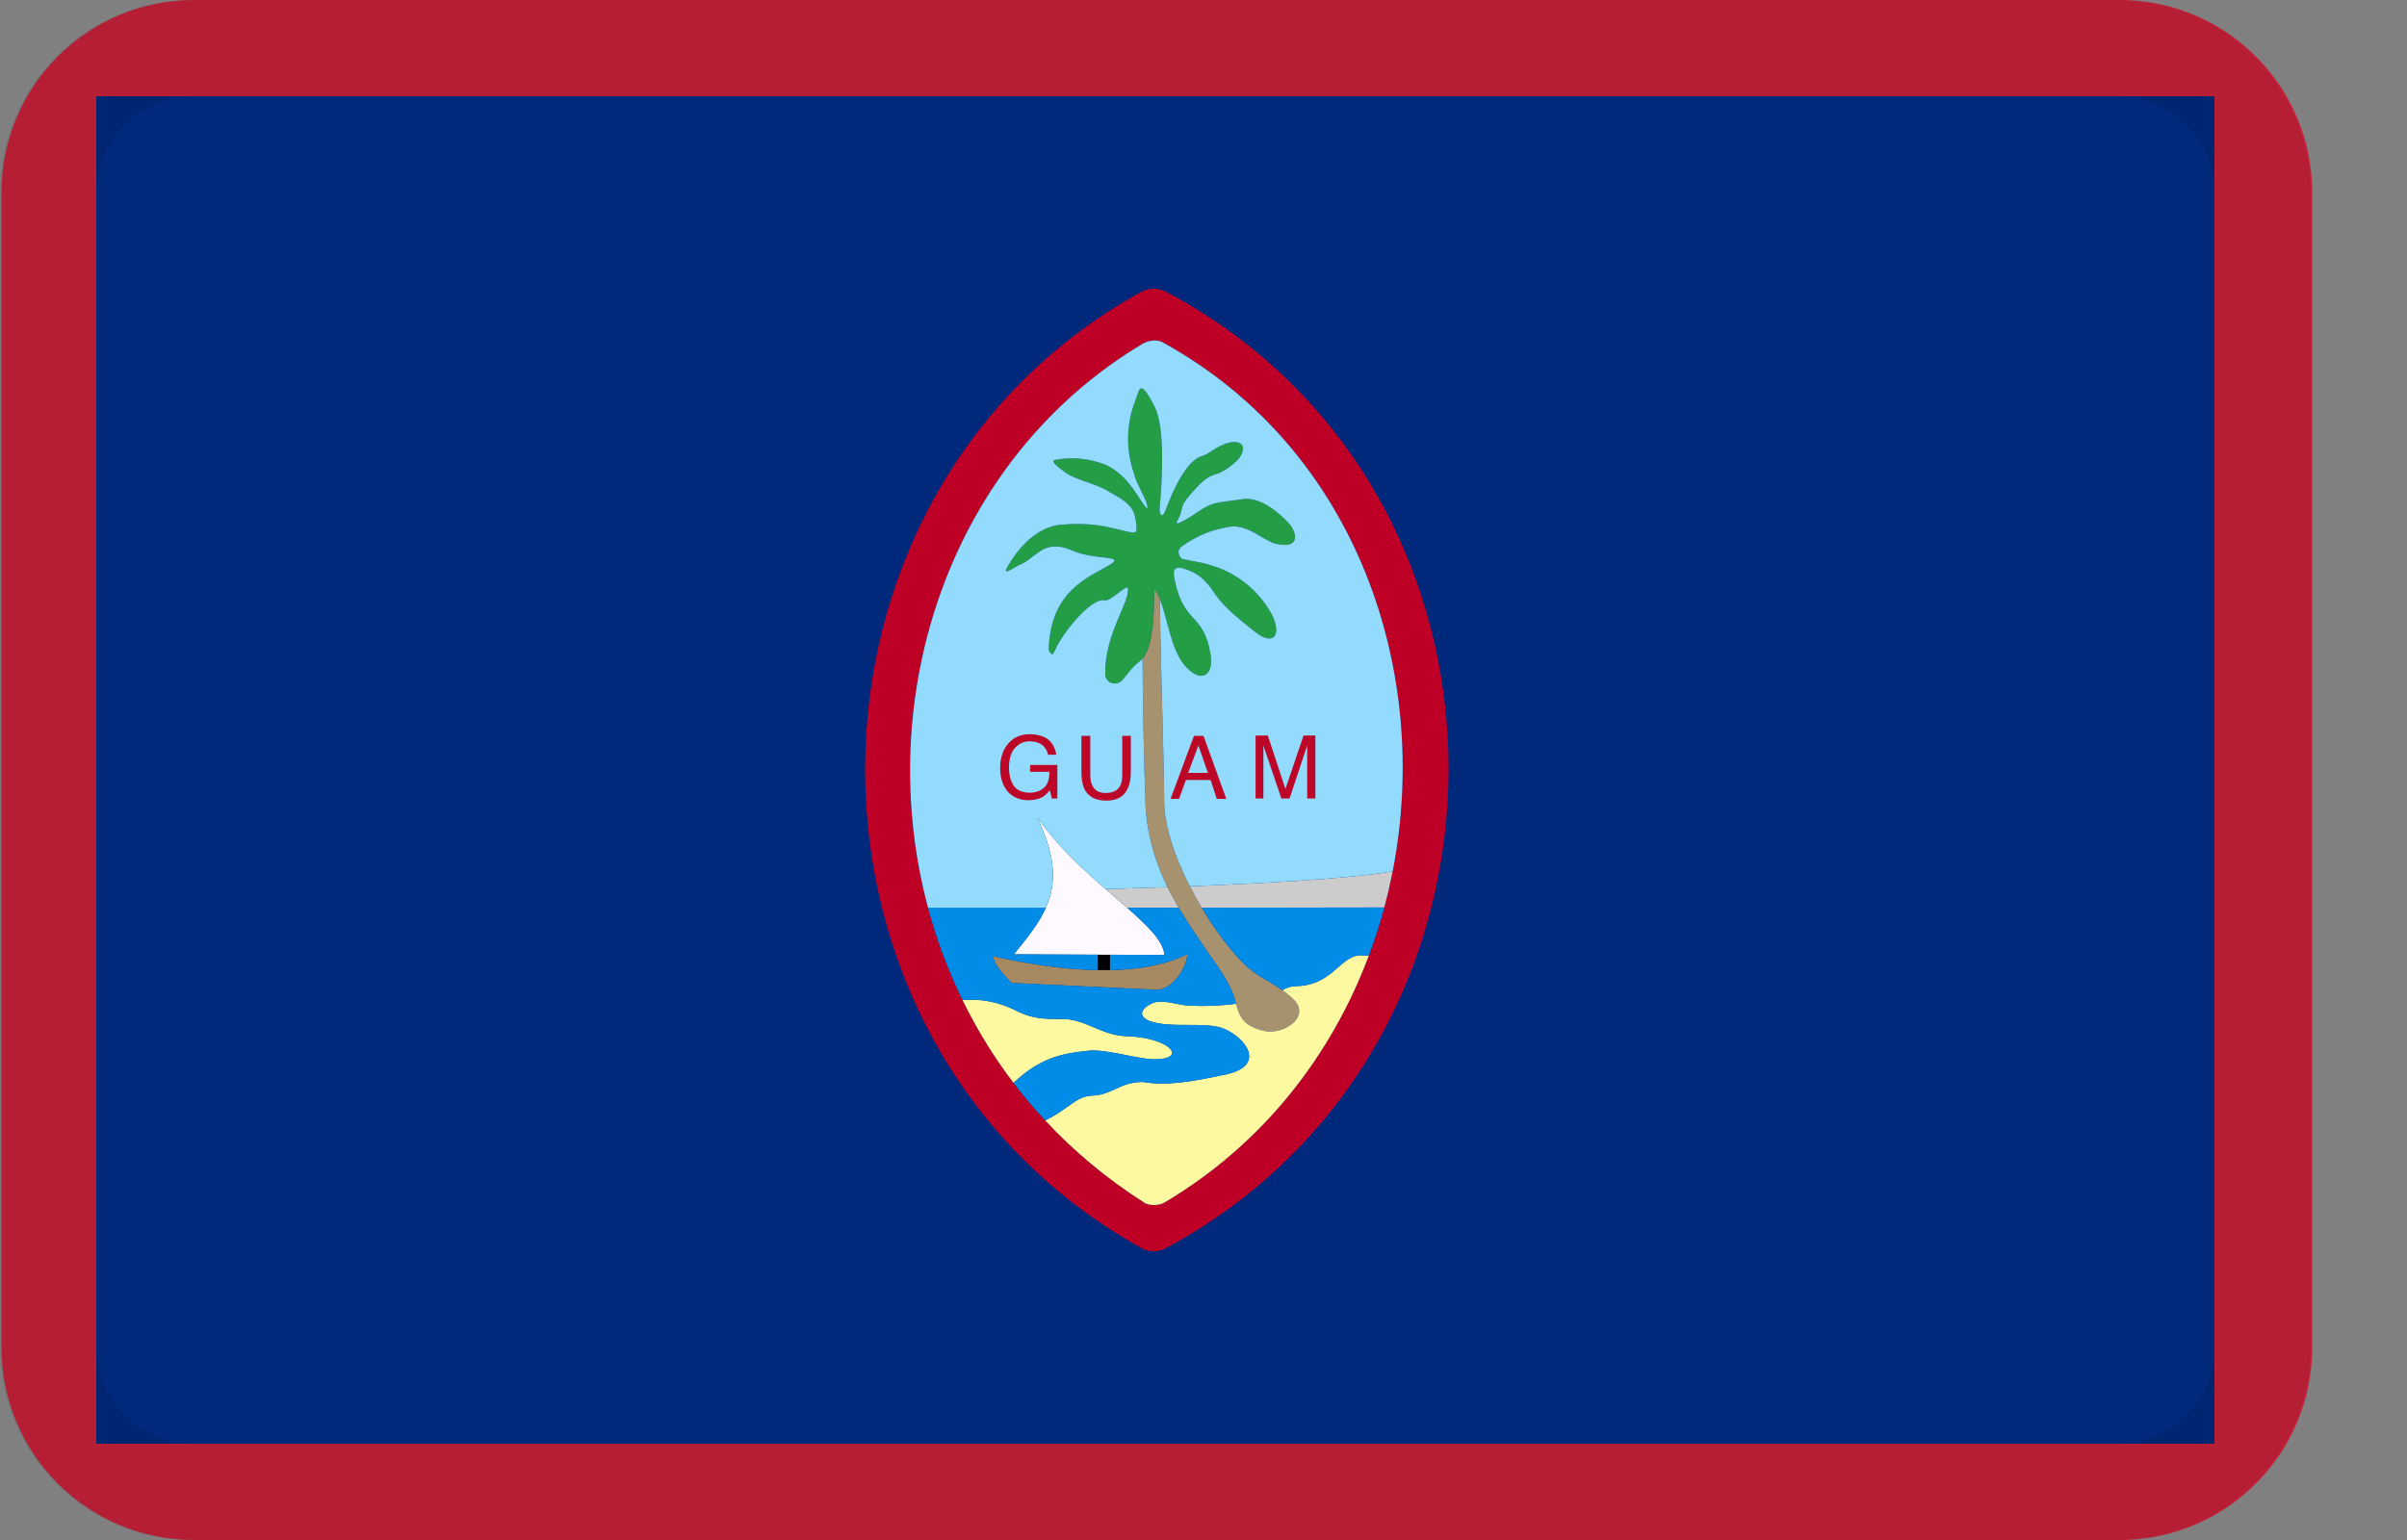<svg width="25" height="16" viewBox="0 0 25 16" fill="none" xmlns="http://www.w3.org/2000/svg">
<rect x="0" y="0" width="25" height="16" fill="#808080" stroke="none"/>
<g id="flags / flag-guam">
<g id="flag">
<path d="M22.016 0H2.016C0.911 0 0.016 0.895 0.016 2V14C0.016 15.105 0.911 16 2.016 16H22.016C23.12 16 24.016 15.105 24.016 14V2C24.016 0.895 23.12 0 22.016 0Z" fill="#C62139"/>
<path d="M1 1H23V15H1V1Z" fill="#00297B"/>
<path fill-rule="evenodd" clip-rule="evenodd" d="M11.861 12.973C11.899 12.991 11.94 13 11.981 13C12.023 13 12.063 12.991 12.101 12.973C16.025 10.871 16.028 5.103 12.108 3.03C12.069 3.01 12.026 3 11.983 3C11.939 3 11.896 3.01 11.857 3.03C8.033 5.138 8.022 10.843 11.861 12.97V12.973ZM11.882 12.496C11.915 12.512 11.95 12.52 11.986 12.52C12.022 12.52 12.058 12.512 12.091 12.496C13.119 11.887 13.829 10.965 14.217 9.929C14.32 9.655 14.4 9.373 14.458 9.087C14.46 9.076 14.463 9.064 14.465 9.053C14.871 6.973 14.089 4.674 12.094 3.567C12.03 3.52 11.939 3.535 11.875 3.567C9.543 4.957 8.844 8.03 9.997 10.39C10.143 10.69 10.32 10.979 10.527 11.251C10.629 11.385 10.739 11.515 10.856 11.641C11.15 11.957 11.492 12.245 11.882 12.493V12.496Z" fill="#BE0027"/>
<path d="M11.045 10.587C10.83 10.587 10.713 10.587 10.512 10.48C10.35 10.405 10.172 10.375 9.997 10.39C10.143 10.69 10.32 10.979 10.527 11.251C10.785 11.009 10.995 10.947 11.296 10.918C11.395 10.903 11.555 10.934 11.704 10.964C11.815 10.986 11.921 11.006 11.992 11.006C12.345 11.003 12.151 10.779 11.699 10.765C11.573 10.763 11.465 10.717 11.359 10.673C11.258 10.63 11.158 10.588 11.045 10.587Z" fill="#FDF9A1"/>
<path fill-rule="evenodd" clip-rule="evenodd" d="M10.455 5.906C10.413 5.985 10.551 5.885 10.582 5.871C10.759 5.81 10.83 5.586 11.133 5.718C11.373 5.825 11.698 5.764 11.529 5.867C11.317 5.995 10.904 6.134 10.893 6.756C10.928 6.817 10.936 6.806 10.964 6.742C11.024 6.6 11.328 6.202 11.476 6.237C11.536 6.251 11.709 6.059 11.716 6.113C11.73 6.269 11.476 6.582 11.479 7.002C11.479 7.101 11.6 7.133 11.656 7.066C11.713 7.005 11.744 6.941 11.847 6.863C11.854 6.857 11.861 6.85 11.867 6.843C12.019 6.668 11.975 6.1 11.995 6.127C12.015 6.153 12.031 6.186 12.047 6.224C12.129 6.429 12.166 6.779 12.327 6.938C12.479 7.094 12.606 7.019 12.574 6.803C12.504 6.365 12.299 6.49 12.203 6.038C12.182 5.949 12.179 5.871 12.292 5.906C12.433 5.949 12.518 6.013 12.624 6.177C12.73 6.33 12.924 6.475 13.04 6.568C13.238 6.721 13.309 6.586 13.213 6.39C13.092 6.164 12.894 5.99 12.655 5.899C12.493 5.842 12.433 5.839 12.288 5.81C12.253 5.803 12.207 5.718 12.278 5.675C12.432 5.563 12.612 5.492 12.8 5.469C12.977 5.465 13.118 5.608 13.242 5.647C13.492 5.711 13.489 5.551 13.383 5.433C13.291 5.334 13.1 5.167 12.924 5.184C12.564 5.231 12.585 5.22 12.366 5.369C12.285 5.416 12.196 5.469 12.228 5.412C12.309 5.266 12.232 5.291 12.359 5.142C12.454 5.035 12.525 4.953 12.624 4.928C12.716 4.903 12.836 4.807 12.871 4.758C12.963 4.633 12.885 4.562 12.747 4.605C12.627 4.64 12.56 4.719 12.479 4.74C12.285 4.8 12.126 5.248 12.104 5.309C12.073 5.387 12.041 5.348 12.044 5.284C12.073 4.971 12.101 4.441 11.992 4.224C11.825 3.904 11.84 4.054 11.776 4.206C11.697 4.434 11.697 4.683 11.776 4.911C11.801 5.028 11.896 5.16 11.917 5.256C11.928 5.327 11.871 5.231 11.843 5.188C11.737 5.028 11.66 4.918 11.49 4.832C11.32 4.763 11.133 4.744 10.953 4.779C10.907 4.793 11.006 4.864 11.049 4.896C11.162 4.989 11.377 5.017 11.522 5.11C11.649 5.181 11.744 5.234 11.783 5.341C11.801 5.419 11.825 5.537 11.776 5.533C11.638 5.526 11.427 5.408 10.992 5.455C10.77 5.487 10.579 5.679 10.455 5.906Z" fill="#239E46"/>
<path d="M12.832 10.412C12.834 10.418 12.835 10.423 12.837 10.429C12.885 10.601 12.941 10.663 13.129 10.711C13.323 10.757 13.62 10.569 13.436 10.384C13.397 10.346 13.358 10.314 13.319 10.287C13.18 10.189 13.042 10.136 12.921 10.014C12.787 9.882 12.626 9.672 12.482 9.431C12.438 9.359 12.397 9.284 12.358 9.208C12.204 8.907 12.091 8.583 12.091 8.314C12.091 7.883 12.056 7.059 12.047 6.224C12.031 6.186 12.015 6.153 11.995 6.127C11.975 6.1 12.019 6.668 11.867 6.843C11.871 7.36 11.878 7.84 11.9 8.421C11.927 8.731 12.014 8.989 12.126 9.217C12.162 9.291 12.201 9.362 12.242 9.431C12.325 9.572 12.415 9.702 12.501 9.829C12.617 10.007 12.783 10.202 12.832 10.409V10.412Z" fill="#A79270"/>
<path d="M11.882 12.496C11.915 12.512 11.95 12.52 11.986 12.52C12.022 12.52 12.058 12.512 12.091 12.496C13.119 11.887 13.829 10.965 14.217 9.929L14.132 9.925C14.043 9.923 13.965 9.991 13.889 10.057C13.857 10.086 13.825 10.114 13.793 10.135C13.7 10.204 13.59 10.242 13.475 10.245C13.404 10.245 13.364 10.262 13.319 10.287C13.358 10.314 13.397 10.346 13.436 10.384C13.62 10.569 13.323 10.757 13.129 10.711C12.941 10.663 12.885 10.601 12.837 10.429C12.673 10.45 12.473 10.459 12.306 10.444C12.277 10.44 12.248 10.434 12.221 10.429C12.142 10.413 12.07 10.399 12.002 10.412C11.911 10.434 11.773 10.54 11.939 10.608C12.052 10.649 12.198 10.649 12.341 10.649C12.483 10.649 12.62 10.649 12.716 10.69C12.952 10.793 13.139 11.067 12.748 11.159C12.73 11.163 12.711 11.167 12.692 11.171C12.466 11.219 12.129 11.29 11.872 11.241C11.741 11.241 11.66 11.279 11.581 11.316C11.51 11.348 11.442 11.38 11.342 11.383C11.243 11.387 11.18 11.432 11.093 11.494C11.033 11.537 10.96 11.589 10.856 11.641C11.15 11.957 11.492 12.245 11.882 12.493V12.496Z" fill="#FDF9A1"/>
<path d="M14.378 9.428L12.482 9.431C12.626 9.672 12.787 9.882 12.921 10.014C13.042 10.136 13.18 10.189 13.319 10.287C13.364 10.262 13.404 10.245 13.475 10.245C13.59 10.242 13.7 10.204 13.793 10.135C13.825 10.114 13.857 10.086 13.889 10.057C13.965 9.991 14.043 9.923 14.132 9.925L14.217 9.929C14.279 9.765 14.333 9.596 14.378 9.428Z" fill="#008CE7"/>
<path d="M12.482 9.431L14.378 9.428C14.408 9.315 14.435 9.201 14.458 9.087C14.46 9.076 14.463 9.064 14.465 9.053C14.021 9.13 13.071 9.18 12.358 9.208C12.397 9.284 12.438 9.359 12.482 9.431Z" fill="#CCCCCC"/>
<path fill-rule="evenodd" clip-rule="evenodd" d="M11.402 9.919L11.529 9.919V10.079L11.402 10.079V9.919Z" fill="black"/>
<path fill-rule="evenodd" clip-rule="evenodd" d="M10.777 8.499C10.986 8.791 11.247 9.032 11.483 9.237C11.561 9.305 11.637 9.37 11.707 9.431C11.926 9.623 12.086 9.781 12.094 9.922L10.53 9.915C10.671 9.743 10.791 9.592 10.863 9.431C10.973 9.185 10.974 8.912 10.773 8.496L10.777 8.499Z" fill="#FDF9FF"/>
<path d="M10.321 9.936C11.003 10.089 11.812 10.171 12.331 9.914C12.331 10.067 12.161 10.284 12.02 10.284L10.509 10.213C10.509 10.213 10.297 10.011 10.321 9.936Z" fill="#A68861"/>
<path d="M12.242 9.431C12.201 9.362 12.162 9.291 12.126 9.217C11.799 9.229 11.553 9.235 11.483 9.237C11.561 9.305 11.637 9.37 11.707 9.431H12.242Z" fill="#CCCCCC"/>
<path d="M10.512 10.48C10.713 10.587 10.83 10.587 11.045 10.587C11.158 10.588 11.258 10.63 11.359 10.673C11.465 10.717 11.573 10.763 11.699 10.765C12.151 10.779 12.345 11.003 11.992 11.006C11.921 11.006 11.815 10.986 11.704 10.964C11.555 10.934 11.395 10.903 11.296 10.918C10.995 10.947 10.785 11.009 10.527 11.251C10.629 11.385 10.739 11.515 10.856 11.641C10.96 11.589 11.033 11.537 11.093 11.494C11.18 11.432 11.243 11.387 11.342 11.383C11.442 11.38 11.51 11.348 11.581 11.316C11.66 11.279 11.741 11.241 11.872 11.241C12.129 11.29 12.466 11.219 12.692 11.171C12.711 11.167 12.73 11.163 12.748 11.159C13.139 11.067 12.952 10.793 12.716 10.69C12.62 10.649 12.483 10.649 12.341 10.649C12.198 10.649 12.052 10.649 11.939 10.608C11.773 10.54 11.911 10.434 12.002 10.412C12.07 10.399 12.142 10.413 12.221 10.429C12.248 10.434 12.277 10.44 12.306 10.444C12.473 10.459 12.673 10.45 12.837 10.429C12.835 10.423 12.834 10.418 12.832 10.412V10.409C12.783 10.202 12.617 10.007 12.501 9.829C12.415 9.702 12.325 9.572 12.242 9.431H11.707C11.926 9.623 12.086 9.781 12.094 9.922L11.529 9.919V10.079C11.828 10.073 12.107 10.025 12.331 9.914C12.331 10.067 12.161 10.284 12.02 10.284L10.509 10.213C10.509 10.213 10.297 10.011 10.321 9.936C10.667 10.013 11.046 10.073 11.402 10.079V9.919L10.53 9.915C10.671 9.743 10.791 9.592 10.863 9.431H9.639C9.726 9.759 9.846 10.081 9.997 10.39C10.172 10.375 10.35 10.405 10.512 10.48Z" fill="#008CE7"/>
<path d="M12.094 3.567C12.03 3.52 11.939 3.535 11.875 3.567C9.849 4.775 9.056 7.254 9.639 9.431H10.863C10.973 9.185 10.974 8.912 10.773 8.496L10.777 8.499C10.986 8.791 11.247 9.032 11.483 9.237C11.553 9.235 11.799 9.229 12.126 9.217C12.014 8.989 11.927 8.731 11.9 8.421C11.878 7.84 11.871 7.36 11.867 6.843C11.861 6.85 11.854 6.857 11.847 6.863C11.744 6.941 11.713 7.005 11.656 7.066C11.6 7.133 11.479 7.101 11.479 7.002C11.476 6.582 11.73 6.269 11.716 6.113C11.709 6.059 11.536 6.251 11.476 6.237C11.328 6.202 11.024 6.6 10.964 6.742C10.936 6.806 10.928 6.817 10.893 6.756C10.904 6.134 11.317 5.995 11.529 5.867C11.698 5.764 11.373 5.825 11.133 5.718C10.83 5.586 10.759 5.81 10.582 5.871C10.551 5.885 10.413 5.985 10.455 5.906C10.579 5.679 10.77 5.487 10.992 5.455C11.427 5.408 11.638 5.526 11.776 5.533C11.825 5.537 11.801 5.419 11.783 5.341C11.744 5.234 11.649 5.181 11.522 5.11C11.377 5.017 11.162 4.989 11.049 4.896C11.006 4.864 10.907 4.793 10.953 4.779C11.133 4.744 11.32 4.763 11.49 4.832C11.66 4.918 11.737 5.028 11.843 5.188C11.871 5.231 11.928 5.327 11.917 5.256C11.896 5.16 11.801 5.028 11.776 4.911C11.697 4.683 11.697 4.434 11.776 4.206C11.84 4.054 11.825 3.904 11.992 4.224C12.101 4.441 12.073 4.971 12.044 5.284C12.041 5.348 12.073 5.387 12.104 5.309C12.126 5.248 12.285 4.8 12.479 4.74C12.56 4.719 12.627 4.64 12.747 4.605C12.885 4.562 12.963 4.633 12.871 4.758C12.836 4.807 12.716 4.903 12.624 4.928C12.525 4.953 12.454 5.035 12.359 5.142C12.232 5.291 12.309 5.266 12.228 5.412C12.196 5.469 12.285 5.416 12.366 5.369C12.585 5.22 12.564 5.231 12.924 5.184C13.1 5.167 13.291 5.334 13.383 5.433C13.489 5.551 13.492 5.711 13.242 5.647C13.118 5.608 12.977 5.465 12.8 5.469C12.612 5.492 12.432 5.563 12.278 5.675C12.207 5.718 12.253 5.803 12.288 5.81C12.433 5.839 12.493 5.842 12.655 5.899C12.894 5.99 13.092 6.164 13.213 6.39C13.309 6.586 13.238 6.721 13.04 6.568C12.924 6.475 12.73 6.33 12.624 6.177C12.518 6.013 12.433 5.949 12.292 5.906C12.179 5.871 12.182 5.949 12.203 6.038C12.299 6.49 12.504 6.365 12.574 6.803C12.606 7.019 12.479 7.094 12.327 6.938C12.166 6.779 12.129 6.429 12.047 6.224C12.056 7.059 12.091 7.883 12.091 8.314C12.091 8.583 12.204 8.907 12.358 9.208C13.071 9.18 14.021 9.13 14.465 9.053C14.871 6.973 14.089 4.674 12.094 3.567Z" fill="#92DBFC"/>
<path d="M10.696 7.628C10.757 7.628 10.81 7.64 10.855 7.663C10.918 7.696 10.957 7.756 10.971 7.841H10.886C10.875 7.794 10.851 7.758 10.816 7.734C10.785 7.713 10.744 7.702 10.692 7.702C10.633 7.702 10.583 7.726 10.54 7.773C10.5 7.819 10.48 7.886 10.48 7.976C10.48 8.052 10.497 8.115 10.53 8.165C10.565 8.212 10.62 8.236 10.696 8.236C10.755 8.236 10.803 8.219 10.841 8.186C10.88 8.153 10.9 8.097 10.9 8.019H10.699V7.948H10.982V8.296H10.925L10.904 8.211C10.876 8.244 10.85 8.268 10.826 8.282C10.786 8.303 10.737 8.314 10.678 8.314C10.603 8.314 10.537 8.289 10.48 8.239C10.419 8.175 10.388 8.089 10.388 7.98C10.388 7.871 10.418 7.784 10.477 7.72C10.533 7.658 10.606 7.628 10.696 7.628ZM11.324 7.645V8.051C11.324 8.098 11.332 8.137 11.349 8.168C11.375 8.216 11.42 8.239 11.483 8.239C11.556 8.239 11.607 8.214 11.635 8.165C11.649 8.136 11.656 8.098 11.656 8.051V7.645H11.745V8.015C11.745 8.094 11.733 8.155 11.709 8.2C11.671 8.278 11.599 8.318 11.49 8.318C11.38 8.318 11.304 8.278 11.264 8.2C11.243 8.155 11.232 8.094 11.232 8.015V7.645H11.324ZM12.546 8.03L12.447 7.745L12.341 8.03H12.546ZM12.401 7.645H12.5L12.737 8.3H12.638L12.574 8.104H12.317L12.246 8.3H12.158L12.401 7.645ZM13.041 7.642H13.168L13.351 8.197L13.539 7.642H13.662V8.296H13.577V7.745L13.394 8.296H13.309L13.122 7.745V8.296H13.041V7.642Z" fill="#BD0728"/>
<path fill-rule="evenodd" clip-rule="evenodd" d="M22 1H2C1.448 1 1 1.448 1 2V14C1 14.552 1.448 15 2 15H22C22.552 15 23 14.552 23 14V2C23 1.448 22.552 1 22 1ZM2 0C0.895 0 0 0.895 0 2V14C0 15.105 0.895 16 2 16H22C23.105 16 24 15.105 24 14V2C24 0.895 23.105 0 22 0H2Z" fill="black" fill-opacity="0.08"/>
</g>
</g>
</svg>
